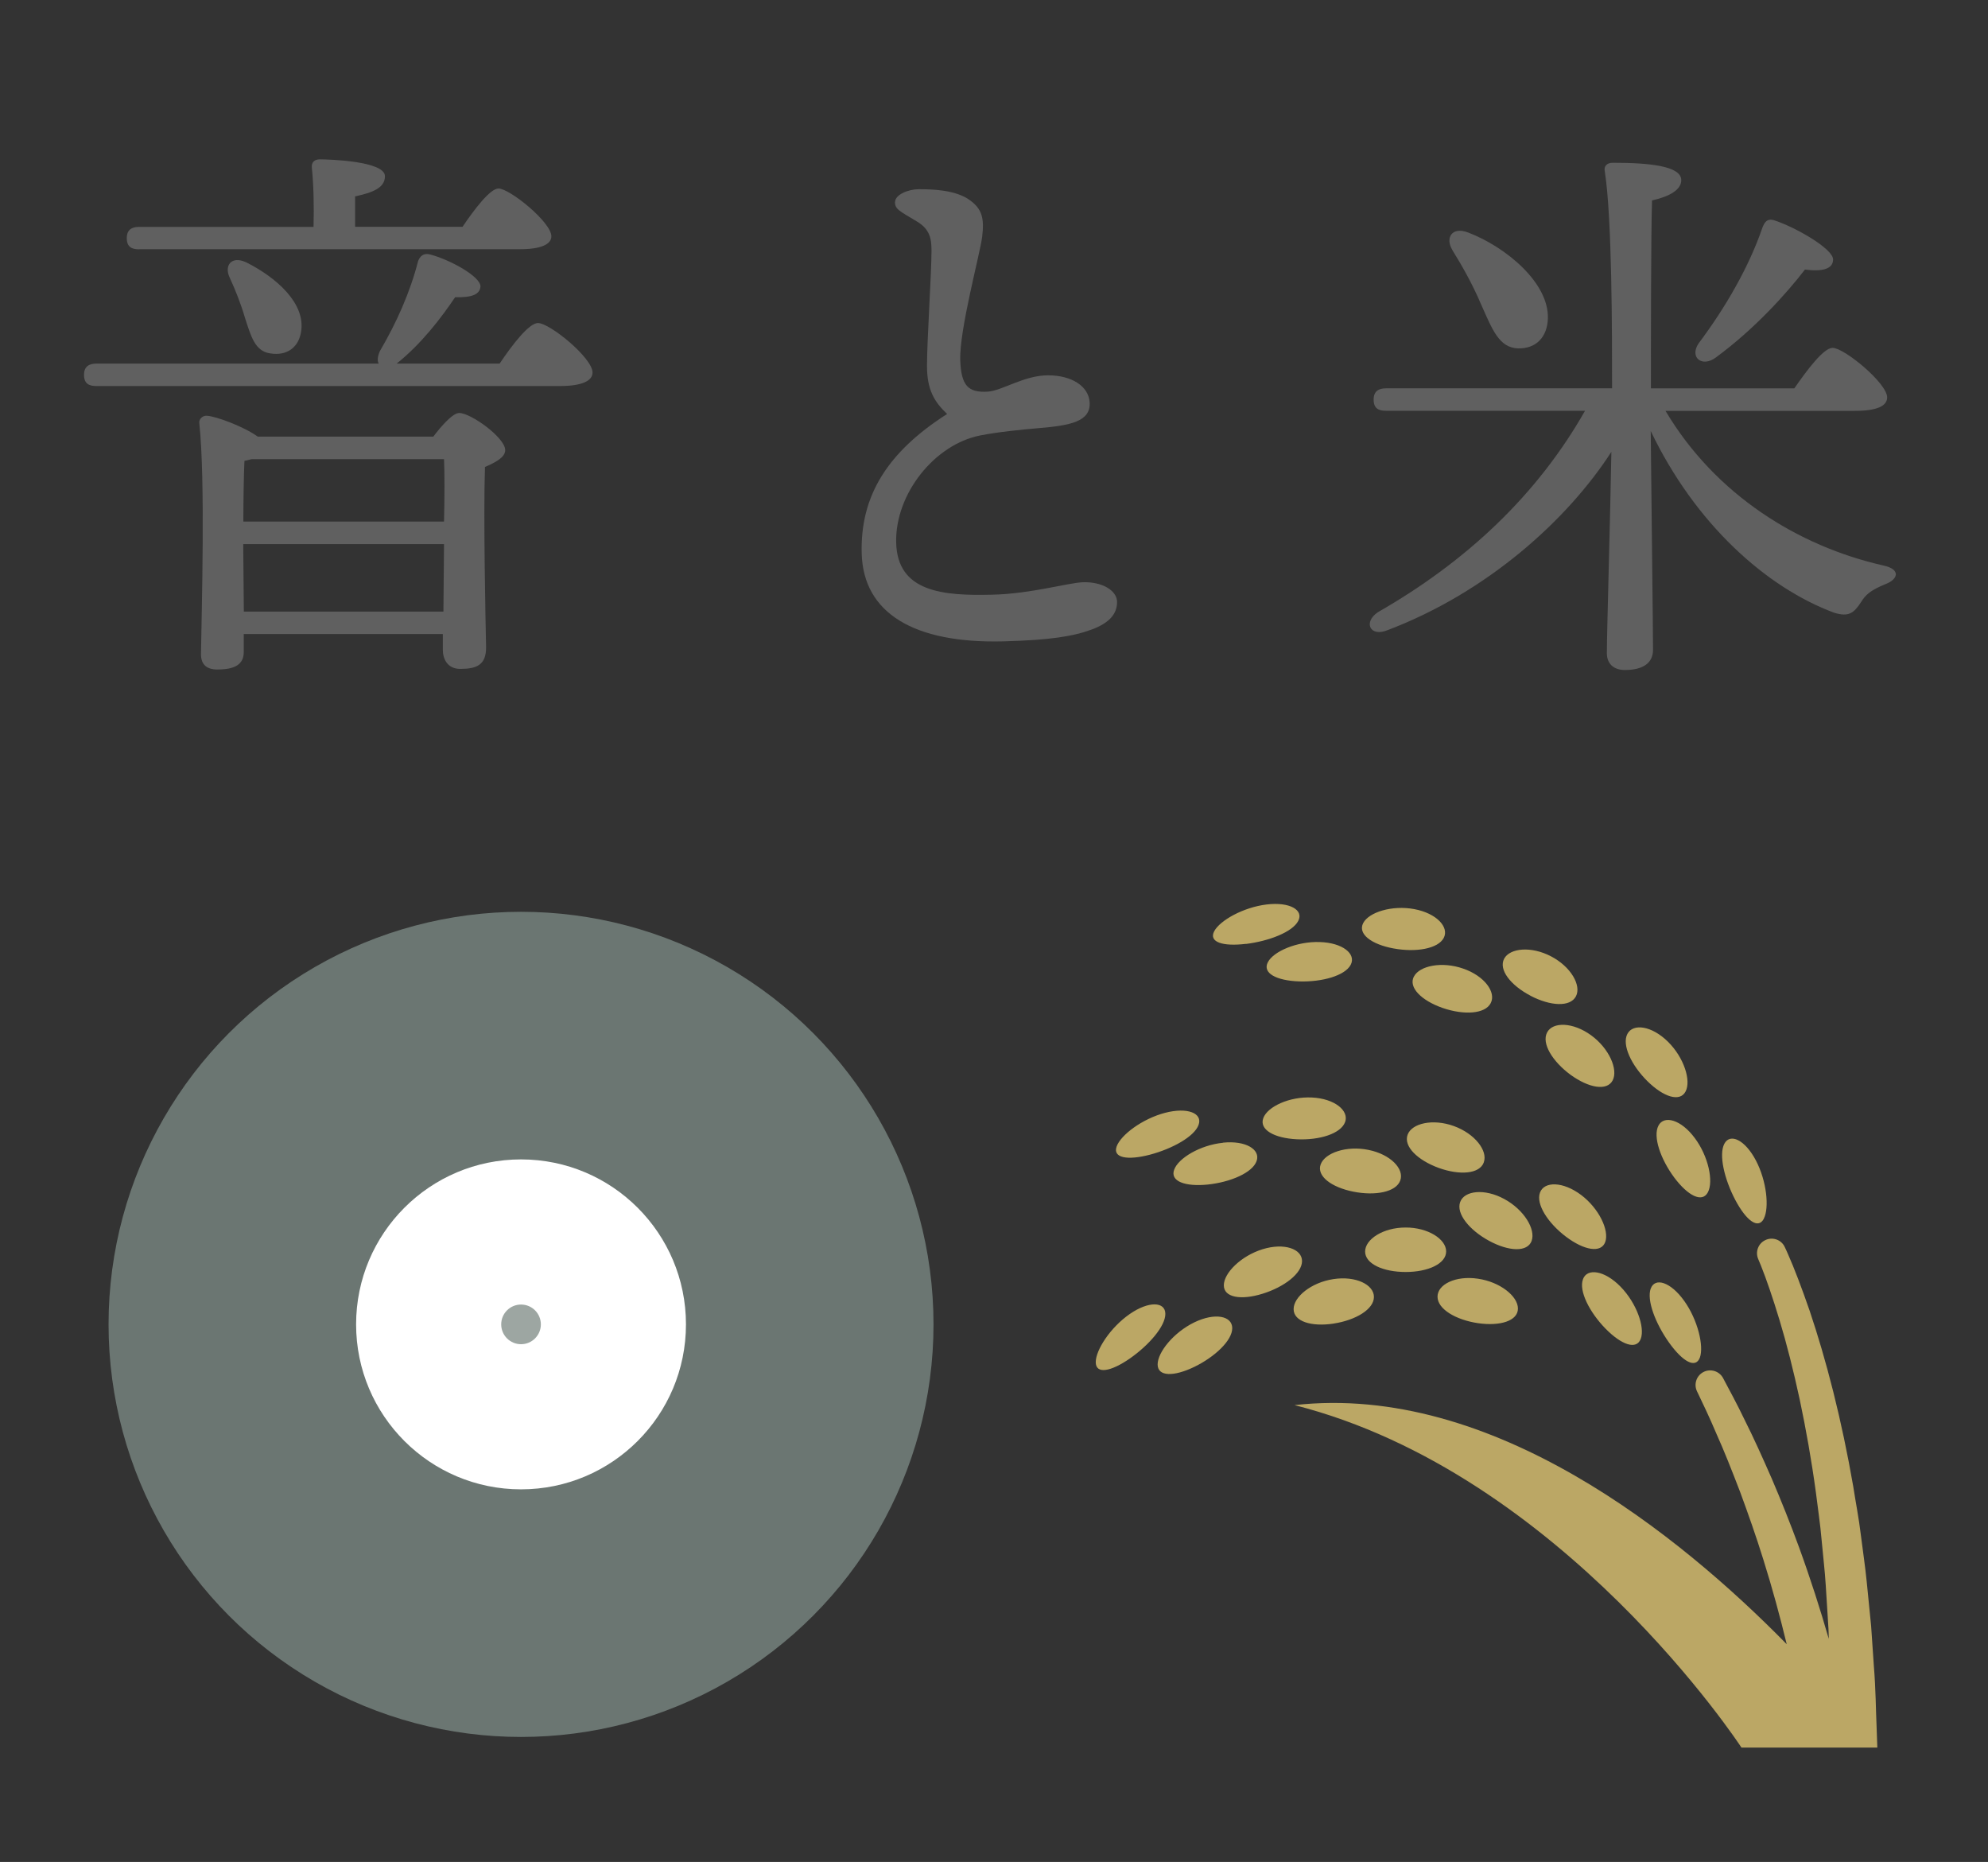 <?xml version="1.0" encoding="UTF-8"?>
<svg id="_レイヤー_1" xmlns="http://www.w3.org/2000/svg" version="1.1" viewBox="0 0 198.52 185.89">
  <rect x="0" y="0" width="198.52" height="185.89" fill="#333333" stroke="none"/>
  <!-- Generator: Adobe Illustrator 29.7.1, SVG Export Plug-In . SVG Version: 2.1.1 Build 8)  -->
  <defs>
    <style>
      .st0 {
        fill: #9da6a2;
      }

      .st1 {
        fill: #fff;
      }

      .st2 {
        fill: #6b7672;
      }

      .st3 {
        fill: #606060;
      }

      .st4 {
        fill: #bba765;
      }
    </style>
  </defs>
  <g id="layer1">
    <path class="st4" d="M187.47,174.47h-13.57s-17.88-27.4-44.63-34.19c19.75-2.21,38.5,13.02,49.15,23.87-.64-2.65-1.43-5.58-2.34-8.47-.72-2.32-1.53-4.61-2.32-6.75-.82-2.13-1.6-4.11-2.35-5.77-.71-1.68-1.37-3.05-1.83-4.01-.04-.09-.08-.17-.12-.25-.34-.71-.05-1.56.64-1.92.71-.37,1.59-.1,1.97.61.04.07.08.15.12.23.51.96,1.26,2.33,2.07,4.02.84,1.67,1.74,3.66,2.68,5.81.92,2.15,1.85,4.47,2.71,6.82,1.14,3.13,2.15,6.29,2.97,9.15,0-.34-.02-.66-.03-1.01-.09-1.37-.18-2.82-.27-4.31-.09-1.5-.28-3.03-.42-4.6-.13-1.57-.38-3.15-.57-4.73-.43-3.17-.99-6.31-1.61-9.24-.63-2.92-1.32-5.63-2.01-7.91-.69-2.28-1.34-4.16-1.85-5.43-.08-.19-.18-.44-.29-.7-.3-.71,0-1.53.69-1.87.73-.37,1.63-.06,1.97.69.13.28.26.55.34.75.59,1.33,1.33,3.26,2.14,5.6.79,2.34,1.61,5.1,2.36,8.09.75,2.99,1.43,6.2,1.99,9.43.25,1.62.57,3.23.76,4.84.2,1.6.44,3.17.59,4.7s.3,3.01.44,4.41c.1,1.41.19,2.73.27,3.96.2,2.45.2,4.5.27,5.94.05,1.43.08,2.25.08,2.25h0ZM124.42,94.24c2.32-.29,4.66-1.2,5.22-2.3.57-1.08-.84-1.92-3.16-1.64-2.32.28-4.66,1.59-5.23,2.67-.57,1.09.86,1.54,3.17,1.26h0ZM126.61,96.06c-.57,1.09.84,1.84,3.13,1.92,2.28.07,4.57-.57,5.14-1.66.57-1.08-.8-2.2-3.08-2.27-2.29-.08-4.63.93-5.19,2.01ZM139.17,94.69c2.22.41,4.43.03,5-1.05s-.73-2.47-2.95-2.88c-2.22-.41-4.52.31-5.09,1.39-.57,1.09.81,2.13,3.03,2.54h0ZM141.19,97.49c-.57,1.09.75,2.4,2.87,3.14,2.12.73,4.24.61,4.8-.48.57-1.08-.62-2.72-2.75-3.45-2.12-.74-4.36-.29-4.92.8h0ZM152.83,99.41c1.99,1.04,3.97,1.15,4.54.06.57-1.08-.5-2.96-2.48-3.99-1.98-1.04-4.12-.84-4.69.24-.57,1.09.65,2.65,2.64,3.69h0ZM154.49,103.08c-.57,1.09.54,2.89,2.34,4.22,1.82,1.32,3.64,1.65,4.21.56.56-1.08-.34-3.18-2.15-4.5s-3.84-1.37-4.4-.28h0ZM168.32,108.97c.57-1.08-.15-3.38-1.76-4.97-1.61-1.59-3.48-1.86-4.05-.78-.57,1.09.39,3.12,1.99,4.71,1.61,1.59,3.25,2.13,3.82,1.04h0ZM165.61,112.38c-.57,1.09.21,3.33,1.57,5.17,1.37,1.83,2.8,2.57,3.37,1.48.57-1.08.06-3.58-1.31-5.41-1.36-1.84-3.07-2.32-3.63-1.24h0ZM176.13,121.67c.56-1.08.3-3.75-.79-5.82s-2.58-2.75-3.15-1.66c-.57,1.09,0,3.53,1.09,5.6,1.09,2.06,2.28,2.97,2.85,1.89h0ZM114.83,115.28c2.26-.6,4.45-1.82,4.86-2.98.42-1.15-1.09-1.79-3.35-1.2-2.26.59-4.41,2.2-4.83,3.35-.42,1.15,1.06,1.42,3.32.83h0ZM122.12,114.09c-2.28.23-4.46,1.54-4.87,2.69-.42,1.15,1.08,1.71,3.36,1.48,2.27-.24,4.46-1.18,4.87-2.34.42-1.15-1.08-2.08-3.36-1.84h0ZM134.32,112.03c.42-1.15-1.05-2.35-3.31-2.46-2.25-.11-4.44.91-4.86,2.06-.42,1.15,1.09,2,3.35,2.11,2.26.11,4.4-.56,4.82-1.72h0ZM131.88,116.25c-.42,1.16,1.06,2.28,3.26,2.72s4.28.04,4.69-1.12c.42-1.15-.98-2.61-3.18-3.05-2.2-.45-4.35.3-4.77,1.45h0ZM148.17,116.04c.42-1.15-.89-2.86-2.99-3.62s-4.2-.28-4.62.87c-.42,1.16,1,2.54,3.11,3.31,2.11.76,4.09.6,4.5-.55h0ZM152.95,123.87c.41-1.15-.76-3.1-2.74-4.17-1.97-1.07-3.99-.84-4.4.31-.42,1.15.92,2.8,2.89,3.87,1.98,1.07,3.83,1.15,4.25,0h0ZM160.3,123.99c.41-1.15-.61-3.33-2.41-4.69-1.81-1.36-3.7-1.38-4.11-.23-.42,1.15.8,3.04,2.6,4.4,1.81,1.36,3.51,1.67,3.92.52h0ZM158.07,127.73c-.42,1.15.65,3.27,2.25,4.91,1.6,1.63,3.11,2.17,3.53,1.01.42-1.15-.42-3.55-2.02-5.19s-3.35-1.89-3.76-.74h0ZM164.84,128.64c-.42,1.16.47,3.49,1.83,5.4,1.36,1.9,2.65,2.64,3.08,1.49.41-1.15-.21-3.76-1.57-5.66-1.36-1.9-2.92-2.37-3.34-1.22h0ZM112.81,131.19c-1.92,1.33-3.39,3.58-3.39,4.8s1.48.97,3.4-.36c1.91-1.33,3.56-3.23,3.55-4.46,0-1.22-1.64-1.31-3.56.02h0ZM119.26,132.02c-2.06,1-3.66,2.98-3.66,4.2s1.6,1.24,3.67.24c2.05-1,3.78-2.63,3.78-3.86s-1.73-1.58-3.79-.58h0ZM130.02,125.9c0-1.22-1.79-1.85-3.95-1.18s-3.86,2.38-3.86,3.6,1.71,1.51,3.87.84c2.16-.67,3.94-2.03,3.94-3.26h0ZM133.17,132.14c2.22-.34,4.03-1.43,4.03-2.66s-1.82-2.12-4.04-1.78c-2.22.33-3.99,1.78-3.98,3,0,1.23,1.78,1.78,4,1.44h-.01ZM136.32,124.95c0,1.23,1.81,2.04,4.05,2.04s4.05-.83,4.04-2.06c0-1.22-1.82-2.39-4.05-2.38-2.24,0-4.04,1.17-4.04,2.4h0ZM147.59,132.1c2.22.32,3.99-.23,3.99-1.46s-1.78-2.66-4-2.98c-2.22-.33-4.04.57-4.03,1.8,0,1.23,1.82,2.31,4.04,2.64h0Z"/>
  </g>
  <g>
    <circle class="st2" cx="52.03" cy="132.22" r="41.19"/>
    <circle class="st1" cx="52.03" cy="132.22" r="16.47"/>
    <circle class="st0" cx="52.03" cy="132.22" r="1.98"/>
  </g>
  <g>
    <path class="st3" d="M49.9,36.29c1.24-1.85,2.92-4.04,3.82-4.04,1.18,0,5.45,3.48,5.45,4.94,0,.79-.96,1.35-3.26,1.35H9.63c-.73,0-1.24-.22-1.24-1.12,0-.84.51-1.12,1.24-1.12h28.19c-.17-.28-.11-.73.11-1.24,1.68-2.86,3.03-5.9,3.82-8.99.17-.45.51-.84,1.18-.67,1.97.51,5.05,2.19,5.05,3.2-.06.79-.84,1.12-2.53,1.07-1.4,2.08-3.37,4.66-5.84,6.63h10.28ZM13.9,24.89c-.73,0-1.24-.22-1.24-1.12,0-.84.51-1.12,1.24-1.12h17.41c.06-2.02,0-4.32-.17-5.9-.06-.56.28-.84.79-.84.95,0,6.51.17,6.51,1.68,0,1.18-1.23,1.63-2.98,2.02v3.03h10.73c1.18-1.74,2.75-3.82,3.59-3.82,1.12,0,5.28,3.37,5.28,4.77,0,.79-1.01,1.29-3.14,1.29H13.9ZM43.27,43.59c.84-1.12,1.97-2.36,2.58-2.36,1.18,0,4.6,2.47,4.6,3.71,0,.73-1.01,1.24-2.02,1.68-.17,4.77.06,15.61.11,18.03,0,1.74-.95,2.13-2.58,2.13-1.29,0-1.74-1.01-1.74-1.91v-1.57h-19.88v1.8c0,1.24-.9,1.74-2.64,1.74-1.07,0-1.63-.51-1.63-1.52.06-4.21.45-17.46-.17-23.08-.06-.39.34-.79.79-.73.9.06,3.65,1.07,5.05,2.08h17.52ZM24.57,26.18c3.03,1.52,5.95,4.1,5.5,6.91-.23,1.57-1.4,2.47-3.09,2.19-1.52-.22-1.91-1.68-2.53-3.59-.39-1.35-.95-2.75-1.52-3.99-.56-1.18.17-2.19,1.63-1.52ZM44.34,52.07c.06-2.53.06-4.83,0-6.23h-19.2c-.23.06-.45.11-.73.17-.06,1.18-.11,3.93-.11,6.06h20.05ZM44.28,61.06l.06-6.74h-20.05v.28l.06,6.46h19.94Z"/>
    <path class="st3" d="M89.38,20.18c0-.77,1.37-1.29,2.36-1.29,1.32,0,3.7.05,5.13,1.11,1.17.86,1.44,1.75,1.21,3.63-.2,1.67-2.29,9.29-2.19,12.32.09,2.53.77,3.27,2.74,3.15,1.42-.08,3.63-1.63,6.02-1.63s4.05,1.1,4.16,2.68c.13,1.94-1.91,2.33-5.15,2.6-1.46.12-4.07.38-5.81.73-4.53.91-8.46,5.82-8.36,10.67.11,4.97,4.67,5.35,9.65,5.22,3.8-.09,7.49-1.18,8.98-1.24,1.98-.07,3.43.85,3.43,1.97,0,1.19-.77,2.09-2.51,2.74-1.82.68-4.16,1.07-8.83,1.19-8.98.23-13.99-2.84-14.16-8.75-.17-5.78,2.59-10.16,8.53-13.95-1.31-1.24-2.01-2.44-2.01-4.81,0-2.56.45-9.2.45-11.51,0-1.19-.17-2.13-1.46-2.9-1.71-1.03-2.19-1.21-2.19-1.94h0Z"/>
    <path class="st3" d="M166.31,41.01c5,8.42,13.31,13.53,21.73,15.44,1.85.39,1.46,1.4.28,1.85-1.52.62-2.02,1.07-2.47,1.8-.73,1.12-1.24,1.52-2.7,1.07-6.79-2.53-13.87-8.87-18.31-18.14.06,6.29.23,19.82.23,21.84,0,1.29-.95,2.02-2.81,2.02-1.12,0-1.8-.62-1.8-1.68,0-2.13.34-13.48.45-20.1-4.38,6.79-12.41,14.04-22.35,17.8-1.74.73-2.47-.79-.95-1.8,8.82-5.05,15.89-11.68,20.67-20.1h-19.88c-.73,0-1.23-.22-1.23-1.12,0-.84.51-1.12,1.23-1.12h22.58c0-5.56,0-17.07-.73-21.68-.11-.51.23-.84.79-.84,3.76,0,6.85.34,6.85,1.74,0,.96-1.18,1.63-2.92,2.02-.11,3.37-.11,14.1-.11,18.76h14.32c1.29-1.85,2.92-4.04,3.82-4.04,1.18,0,5.45,3.54,5.45,4.94,0,.84-.95,1.35-3.26,1.35h-18.87ZM145.03,24.95c-.73-1.18-.06-2.36,1.57-1.74,3.82,1.46,8.09,5.05,7.97,8.59-.06,1.85-1.18,3.03-2.98,2.98-1.91-.06-2.58-1.91-3.71-4.44-.84-1.97-1.85-3.76-2.86-5.39ZM169.63,34.27c2.7-3.59,5.05-7.69,6.35-11.51.22-.56.45-.95,1.12-.79,2.13.67,5.95,2.86,5.95,3.93,0,.96-1.07,1.24-2.81,1.01-1.85,2.41-5.05,5.95-8.87,8.76-1.4,1.07-2.7,0-1.74-1.4Z"/>
  </g>
</svg>